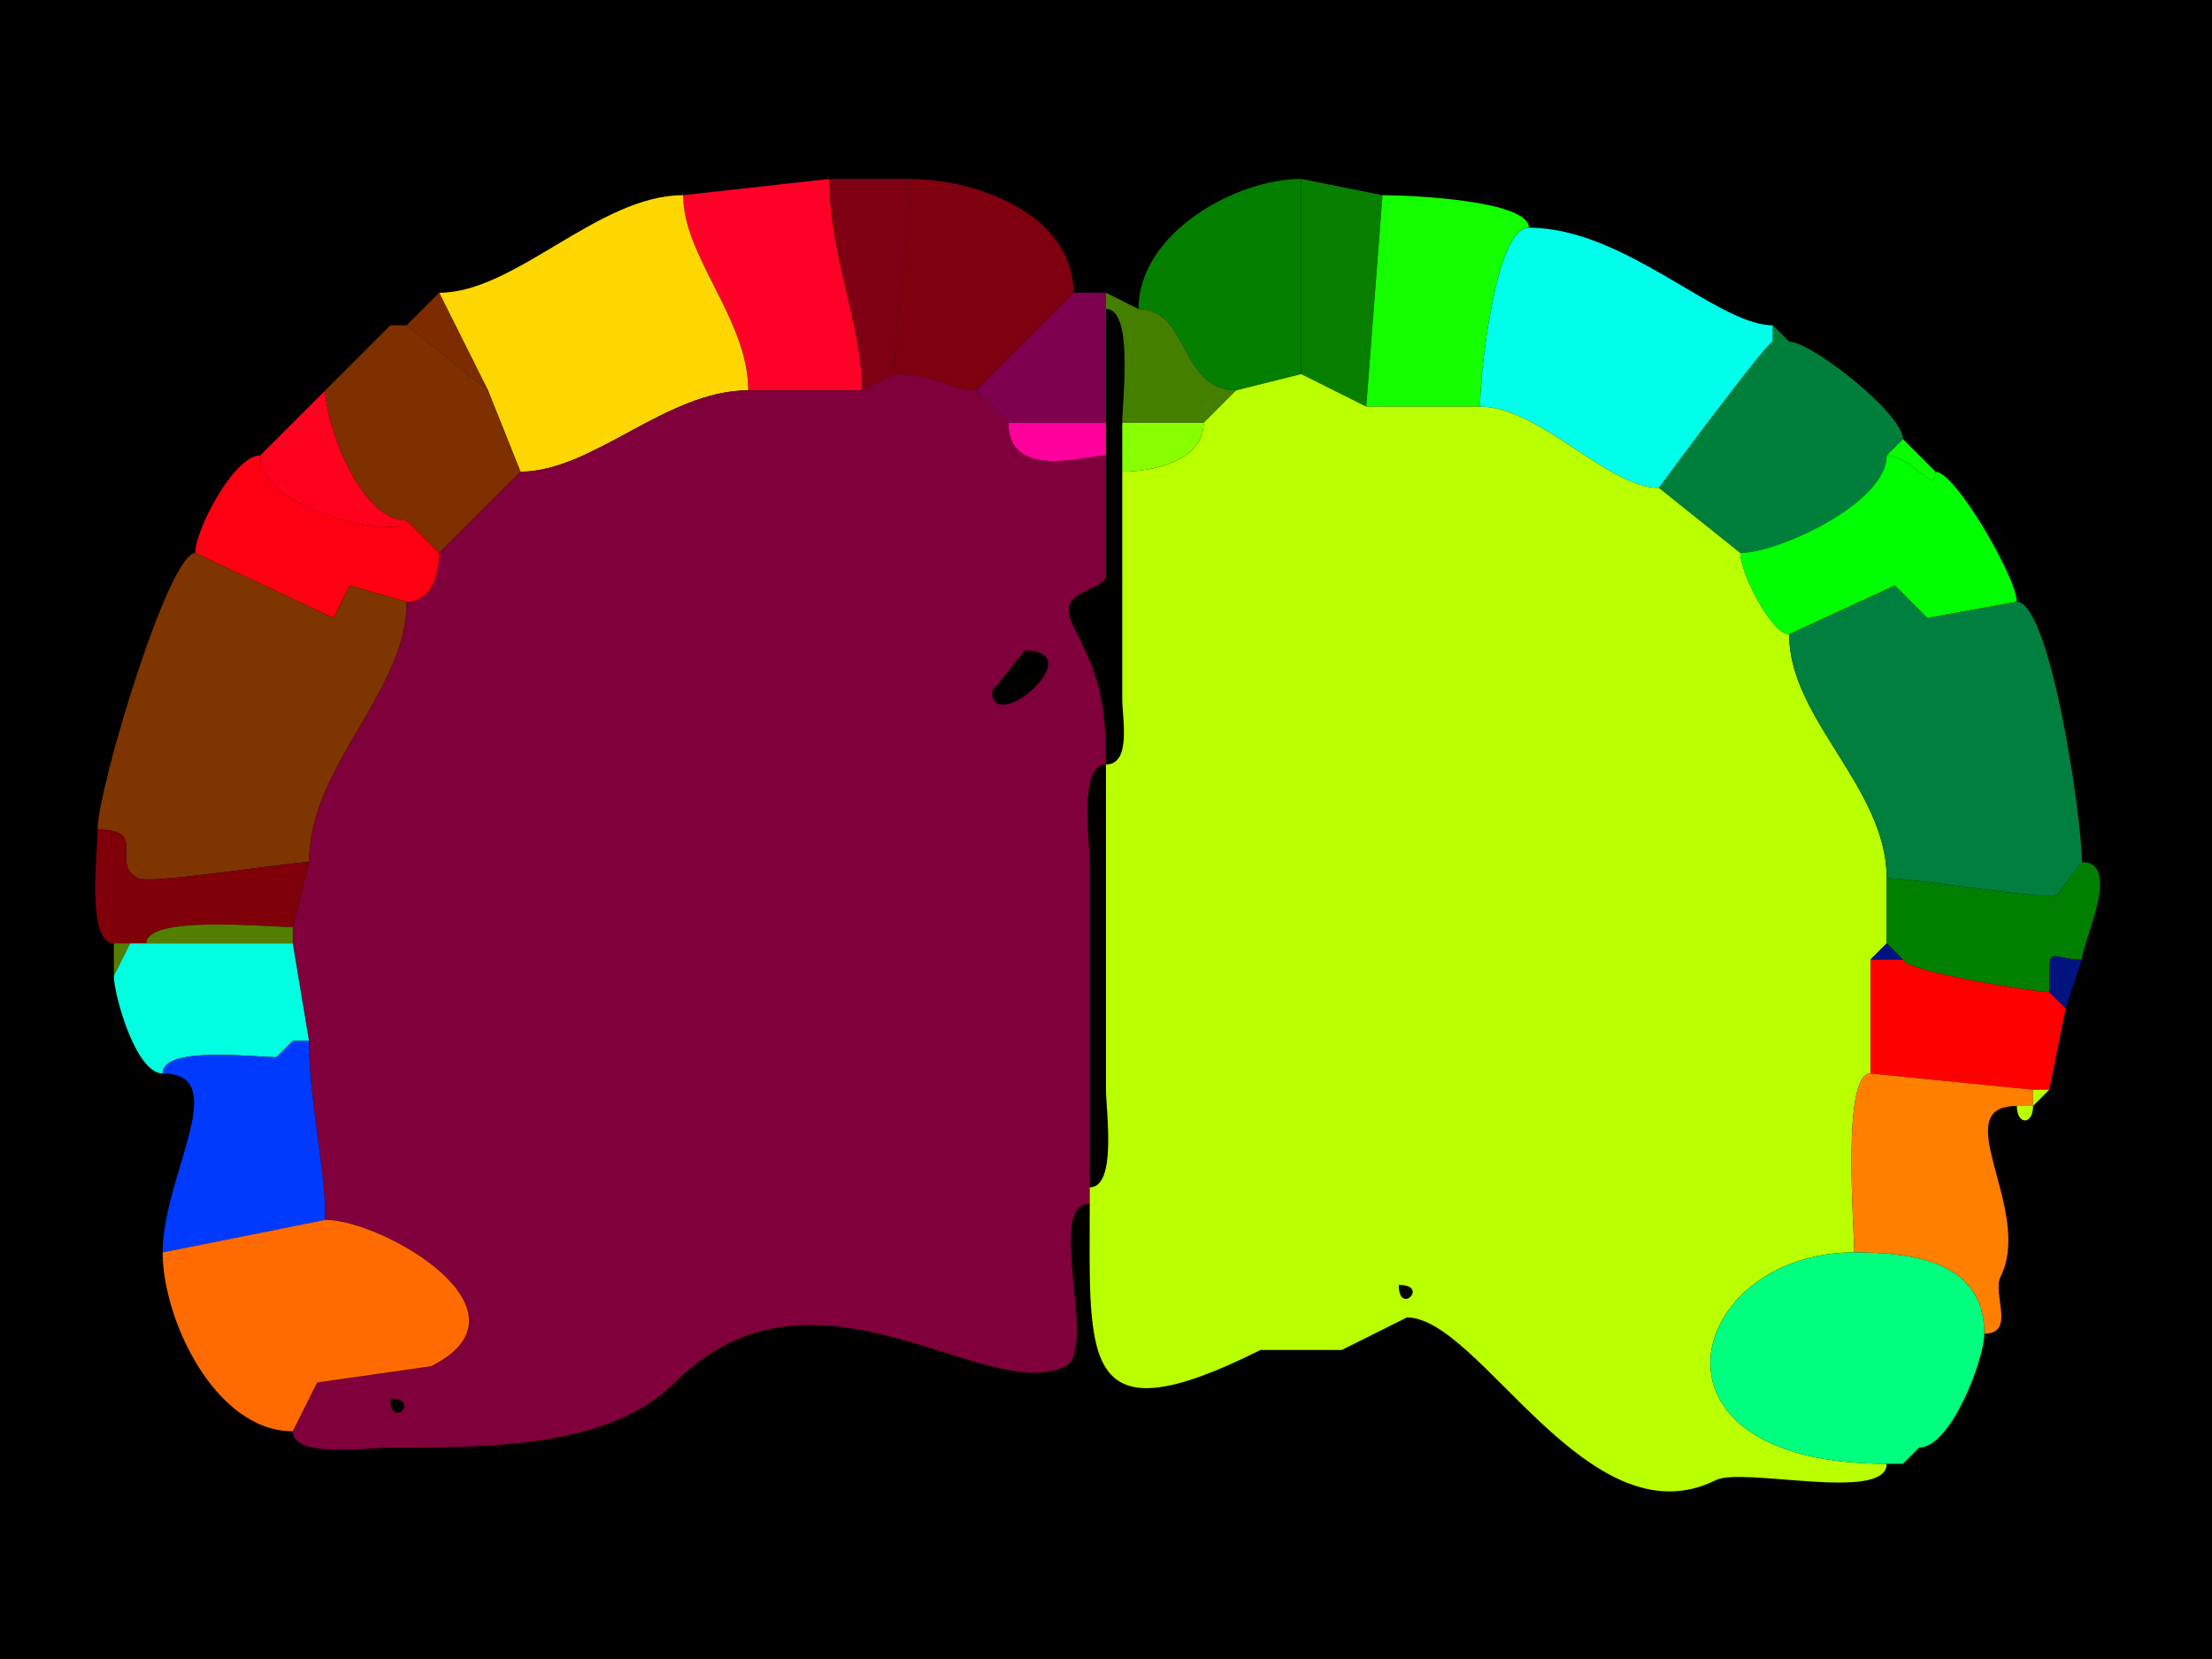 <svg xmlns="http://www.w3.org/2000/svg" xmlns:xlink="http://www.w3.org/1999/xlink" height="102" width="136">
<g>
<rect width="136" height="102" fill="#000000"  stroke-width="0" /> 
<path  fill="#FF0027" stroke-width="0" stroke="#FF0027" d = " M46 24 L53,24 C53,19.793 51,15.845 51,11 51,11 42,12 42,12 42,15.8 46,19.62 46,24  Z"/>

<path  fill="#7F0013" stroke-width="0" stroke="#7F0013" d = " M55 23 L53,24 C53,19.793 51,15.845 51,11 51,11 56,11 56,11 56,14.312 55,19.038 55,23  Z"/>

<path  fill="#7F000E" stroke-width="0" stroke="#7F000E" d = " M55 23 C57.688,23 58.418,24 60,24 60,24 66,18 66,18 66,13.145 59.963,11 56,11 56,14.312 55,19.038 55,23  Z"/>

<path  fill="#047F00" stroke-width="0" stroke="#047F00" d = " M80 23 L76,24 C72.544,24 73.101,19 70,19 70,14.318 75.981,11 80,11 80,14.393 80,19.541 80,23  Z"/>

<path  fill="#097F00" stroke-width="0" stroke="#097F00" d = " M80 23 L84,25 C84,25 85,12 85,12 85,12 80,11 80,11 80,14.393 80,19.541 80,23  Z"/>

<path  fill="#FFD700" stroke-width="0" stroke="#FFD700" d = " M46 24 C40.972,24 36.444,29 32,29 32,29 30,24 30,24 30,24 27,18 27,18 31.678,18 36.795,12 42,12 42,15.8 46,19.62 46,24  Z"/>

<path  fill="#13FF00" stroke-width="0" stroke="#13FF00" d = " M84 25 L91,25 C91,22.881 91.949,14 94,14 94,12.326 86.759,12 85,12 85,12 84,25 84,25  Z"/>

<path  fill="#00FFEB" stroke-width="0" stroke="#00FFEB" d = " M91 25 C94.636,25 98.85,30 102,30 102,29.964 108.654,21 109,21 109,21 109,20 109,20 105.569,20 99.906,14 94,14 91.949,14 91,22.881 91,25  Z"/>

<path  fill="#7F2B00" stroke-width="0" stroke="#7F2B00" d = " M25 20 L30,24 C30,24 27,18 27,18 27,18 25,20 25,20  Z"/>

<path  fill="#7F004E" stroke-width="0" stroke="#7F004E" d = " M62 26 L68,26 C68,26 68,19 68,19 68,19 68,18 68,18 68,18 66,18 66,18 66,18 60,24 60,24 60,24 62,26 62,26  Z"/>

<path  fill="#447F00" stroke-width="0" stroke="#447F00" d = " M69 26 L74,26 C74,26 76,24 76,24 72.544,24 73.101,19 70,19 70,19 68,18 68,18 68,18 68,19 68,19 69.714,19 69,24.594 69,26  Z"/>

<path  fill="#7F2B00" stroke-width="0" stroke="#7F2B00" d = " M24 20 L23,21 C23,21 24,20 24,20  Z"/>

<path  fill="#7F3000" stroke-width="0" stroke="#7F3000" d = " M25 32 L27,34 C27,34 32,29 32,29 32,29 30,24 30,24 30,24 25,20 25,20 25,20 24,20 24,20 24,20 23,21 23,21 23,21 22,22 22,22 22,22 20,24 20,24 20,26.052 22.129,32 25,32  Z"/>

<path  fill="#007F35" stroke-width="0" stroke="#007F35" d = " M109 21 L110,21 C110,21 109,20 109,20 109,20 109,21 109,21  Z"/>

<path  fill="#7F2B00" stroke-width="0" stroke="#7F2B00" d = " M23 21 L22,22 C22,22 23,21 23,21  Z"/>

<path  fill="#007F3A" stroke-width="0" stroke="#007F3A" d = " M102 30 L107,34 C109.283,34 116,30.962 116,28 116,28 117,27 117,27 117,25.41 111.338,21 110,21 110,21 109,21 109,21 108.654,21 102,29.964 102,30  Z"/>

<path  fill-rule="evenodd" fill="#7F003A" stroke-width="0" stroke="#7F003A" d = " M24 86 C24,87.93 25.93,86 24,86  M63 40 L61,42.5 C61,45.342 67.17,40 63,40  M20 75 C23.52,75 33.272,80.614 26.5,84 L19.5,85 L18,88 C18,89.684 22.679,89 24,89 29.894,89 37.434,89.066 41.5,85 50.07,76.43 60.577,86.462 65.5,84 67.535,82.983 64.242,74 67,74 67,74 67,73 67,73 67,73 67,53 67,53 67,51.679 66.316,47 68,47 68,42.618 67.389,41.278 66,38.5 64.871,36.242 67.501,36.498 68,35.5 68,35.5 68,28 68,28 66.823,28 62,29.576 62,26 62,26 60,24 60,24 58.418,24 57.688,23 55,23 55,23 53,24 53,24 53,24 46,24 46,24 40.972,24 36.444,29 32,29 32,29 27,34 27,34 27,35.238 26.577,37 25,37 25,42.583 19,47.054 19,53 19,53 18,57 18,57 18,57 18,58 18,58 18,58 19,64 19,64 19,67.806 20,71.751 20,75  Z"/>

<path  fill-rule="evenodd" fill="#BAFF00" stroke-width="0" stroke="#BAFF00" d = " M86 79 C86,80.93 87.93,79 86,79  M114 77 C103.715,77 100.067,90 116,90 116,92.39 107.144,90.178 105.5,91 97.655,94.923 90.99,81 86.5,81 86.5,81 82.5,83 82.5,83 82.5,83 77.5,83 77.5,83 66.357,88.571 67,83.693 67,74 67,74 67,73 67,73 68.684,73 68,68.321 68,67 68,67 68,47 68,47 69.579,47 69,44.145 69,43 69,43 69,29 69,29 70.766,29 74,28.393 74,26 74,26 76,24 76,24 76,24 80,23 80,23 80,23 84,25 84,25 84,25 91,25 91,25 94.636,25 98.85,30 102,30 102,30 107,34 107,34 107,35.238 108.923,39 110,39 110,44.232 116,48.405 116,54 116,54 116,58 116,58 116,58 115,59 115,59 115,59 115,66 115,66 113.227,66 114,75.259 114,77  Z"/>

<path  fill="#FF001D" stroke-width="0" stroke="#FF001D" d = " M16 28 C16,31.587 25,33.203 25,32 22.129,32 20,26.052 20,24 20,24 16,28 16,28  Z"/>

<path  fill="#FF009C" stroke-width="0" stroke="#FF009C" d = " M68 26 L68,28 C66.823,28 62,29.576 62,26 62,26 68,26 68,26  Z"/>

<path  fill="#88FF00" stroke-width="0" stroke="#88FF00" d = " M74 26 C74,28.393 70.766,29 69,29 69,29 69,26 69,26 69,26 74,26 74,26  Z"/>

<path  fill="#09FF00" stroke-width="0" stroke="#09FF00" d = " M116 28 C117.539,28 119,30.557 119,29 119,29 117,27 117,27 117,27 116,28 116,28  Z"/>

<path  fill="#FF0013" stroke-width="0" stroke="#FF0013" d = " M27 34 C27,35.238 26.577,37 25,37 25,37 21.5,36 21.5,36 21.5,36 20.5,38 20.5,38 20.5,38 12,34 12,34 12,32.583 14.383,28 16,28 16,31.587 25,33.203 25,32 25,32 27,34 27,34  Z"/>

<path  fill="#00FF00" stroke-width="0" stroke="#00FF00" d = " M124 37 L118.5,38 L116.5,36 L110,39 C108.923,39 107,35.238 107,34 109.283,34 116,30.962 116,28 117.539,28 119,30.557 119,29 120.222,29 124,35.55 124,37  Z"/>

<path  fill="#7F3500" stroke-width="0" stroke="#7F3500" d = " M6 51 C9.207,51 6.688,53.094 8.5,54 9.275,54.387 17.805,53 19,53 19,47.054 25,42.583 25,37 25,37 21.5,36 21.5,36 21.5,36 20.5,38 20.5,38 20.5,38 12,34 12,34 10.36,34 6,48.519 6,51  Z"/>

<path  fill="#007F3F" stroke-width="0" stroke="#007F3F" d = " M128 53 L126.5,55 C125.743,55.379 117.926,54 116,54 116,48.405 110,44.232 110,39 110,39 116.5,36 116.5,36 116.5,36 118.5,38 118.5,38 118.5,38 124,37 124,37 126.042,37 128,50.176 128,53  Z"/>

<path  fill="#7F0009" stroke-width="0" stroke="#7F0009" d = " M8 58 L9,58 C9,56.249 16.426,57 18,57 18,57 19,53 19,53 17.805,53 9.275,54.387 8.5,54 6.688,53.094 9.207,51 6,51 6,52.406 5.286,58 7,58 7,58 8,58 8,58  Z"/>

<path  fill="#007F00" stroke-width="0" stroke="#007F00" d = " M128 59 C125.891,59 126,57.838 126,61 125.108,61 117,59.695 117,59 117,59 116,58 116,58 116,58 116,54 116,54 117.926,54 125.743,55.379 126.5,55 126.5,55 128,53 128,53 130.515,53 128,58.014 128,59  Z"/>

<path  fill="#537F00" stroke-width="0" stroke="#537F00" d = " M9 58 L18,58 C18,58 18,57 18,57 16.426,57 9,56.249 9,58  Z"/>

<path  fill="#537F00" stroke-width="0" stroke="#537F00" d = " M8 58 L7,60 C7,60 7,58 7,58 7,58 8,58 8,58  Z"/>

<path  fill="#00FFE1" stroke-width="0" stroke="#00FFE1" d = " M17 65 C15.594,65 10,64.286 10,66 8.339,66 7,61.146 7,60 7,60 8,58 8,58 8,58 9,58 9,58 9,58 18,58 18,58 18,58 19,64 19,64 19,64 18,64 18,64 18,64 17,65 17,65  Z"/>

<path  fill="#00137F" stroke-width="0" stroke="#00137F" d = " M115 59 L117,59 C117,59 116,58 116,58 116,58 115,59 115,59  Z"/>

<path  fill="#00137F" stroke-width="0" stroke="#00137F" d = " M126 61 L127,62 C127,62 128,59 128,59 125.891,59 126,57.838 126,61  Z"/>

<path  fill="#FF0000" stroke-width="0" stroke="#FF0000" d = " M125 67 L126,67 C126,67 127,62 127,62 127,62 126,61 126,61 125.108,61 117,59.695 117,59 117,59 115,59 115,59 115,59 115,66 115,66 115,66 125,67 125,67  Z"/>

<path  fill="#7F7000" stroke-width="0" stroke="#7F7000" d = " M18 64 L17,65 C17,65 18,64 18,64  Z"/>

<path  fill="#003AFF" stroke-width="0" stroke="#003AFF" d = " M20 75 L10,77 C10,72.285 14.354,66 10,66 10,64.286 15.594,65 17,65 17,65 18,64 18,64 18,64 19,64 19,64 19,67.806 20,71.751 20,75  Z"/>

<path  fill="#FF7F00" stroke-width="0" stroke="#FF7F00" d = " M114 77 C117.783,77 122,77.632 122,82 123.951,82 122.477,79.546 123,78.5 125.054,74.392 119.589,68 124,68 124,68 125,68 125,68 125,68 125,67 125,67 125,67 115,66 115,66 113.227,66 114,75.259 114,77  Z"/>

<path  fill="#BAFF00" stroke-width="0" stroke="#BAFF00" d = " M126 67 L125,68 C125,68 125,67 125,67 125,67 126,67 126,67  Z"/>

<path  fill="#BAFF00" stroke-width="0" stroke="#BAFF00" d = " M124 68 L125,68 C125,69.186 124,69.186 124,68  Z"/>

<path  fill="#FF6B00" stroke-width="0" stroke="#FF6B00" d = " M10 77 C10,81.136 13.235,88 18,88 18,88 19.5,85 19.5,85 19.5,85 26.5,84 26.5,84 33.272,80.614 23.52,75 20,75 20,75 10,77 10,77  Z"/>

<path  fill="#00FF7F" stroke-width="0" stroke="#00FF7F" d = " M116 90 L117,90 C117,90 118,89 118,89 119.948,89 122,83.572 122,82 122,77.632 117.783,77 114,77 103.715,77 100.067,90 116,90  Z"/>

<path  fill="#BAFF00" stroke-width="0" stroke="#BAFF00" d = " M118 89 L117,90 C117,90 118,89 118,89  Z"/>

</g>
</svg>
